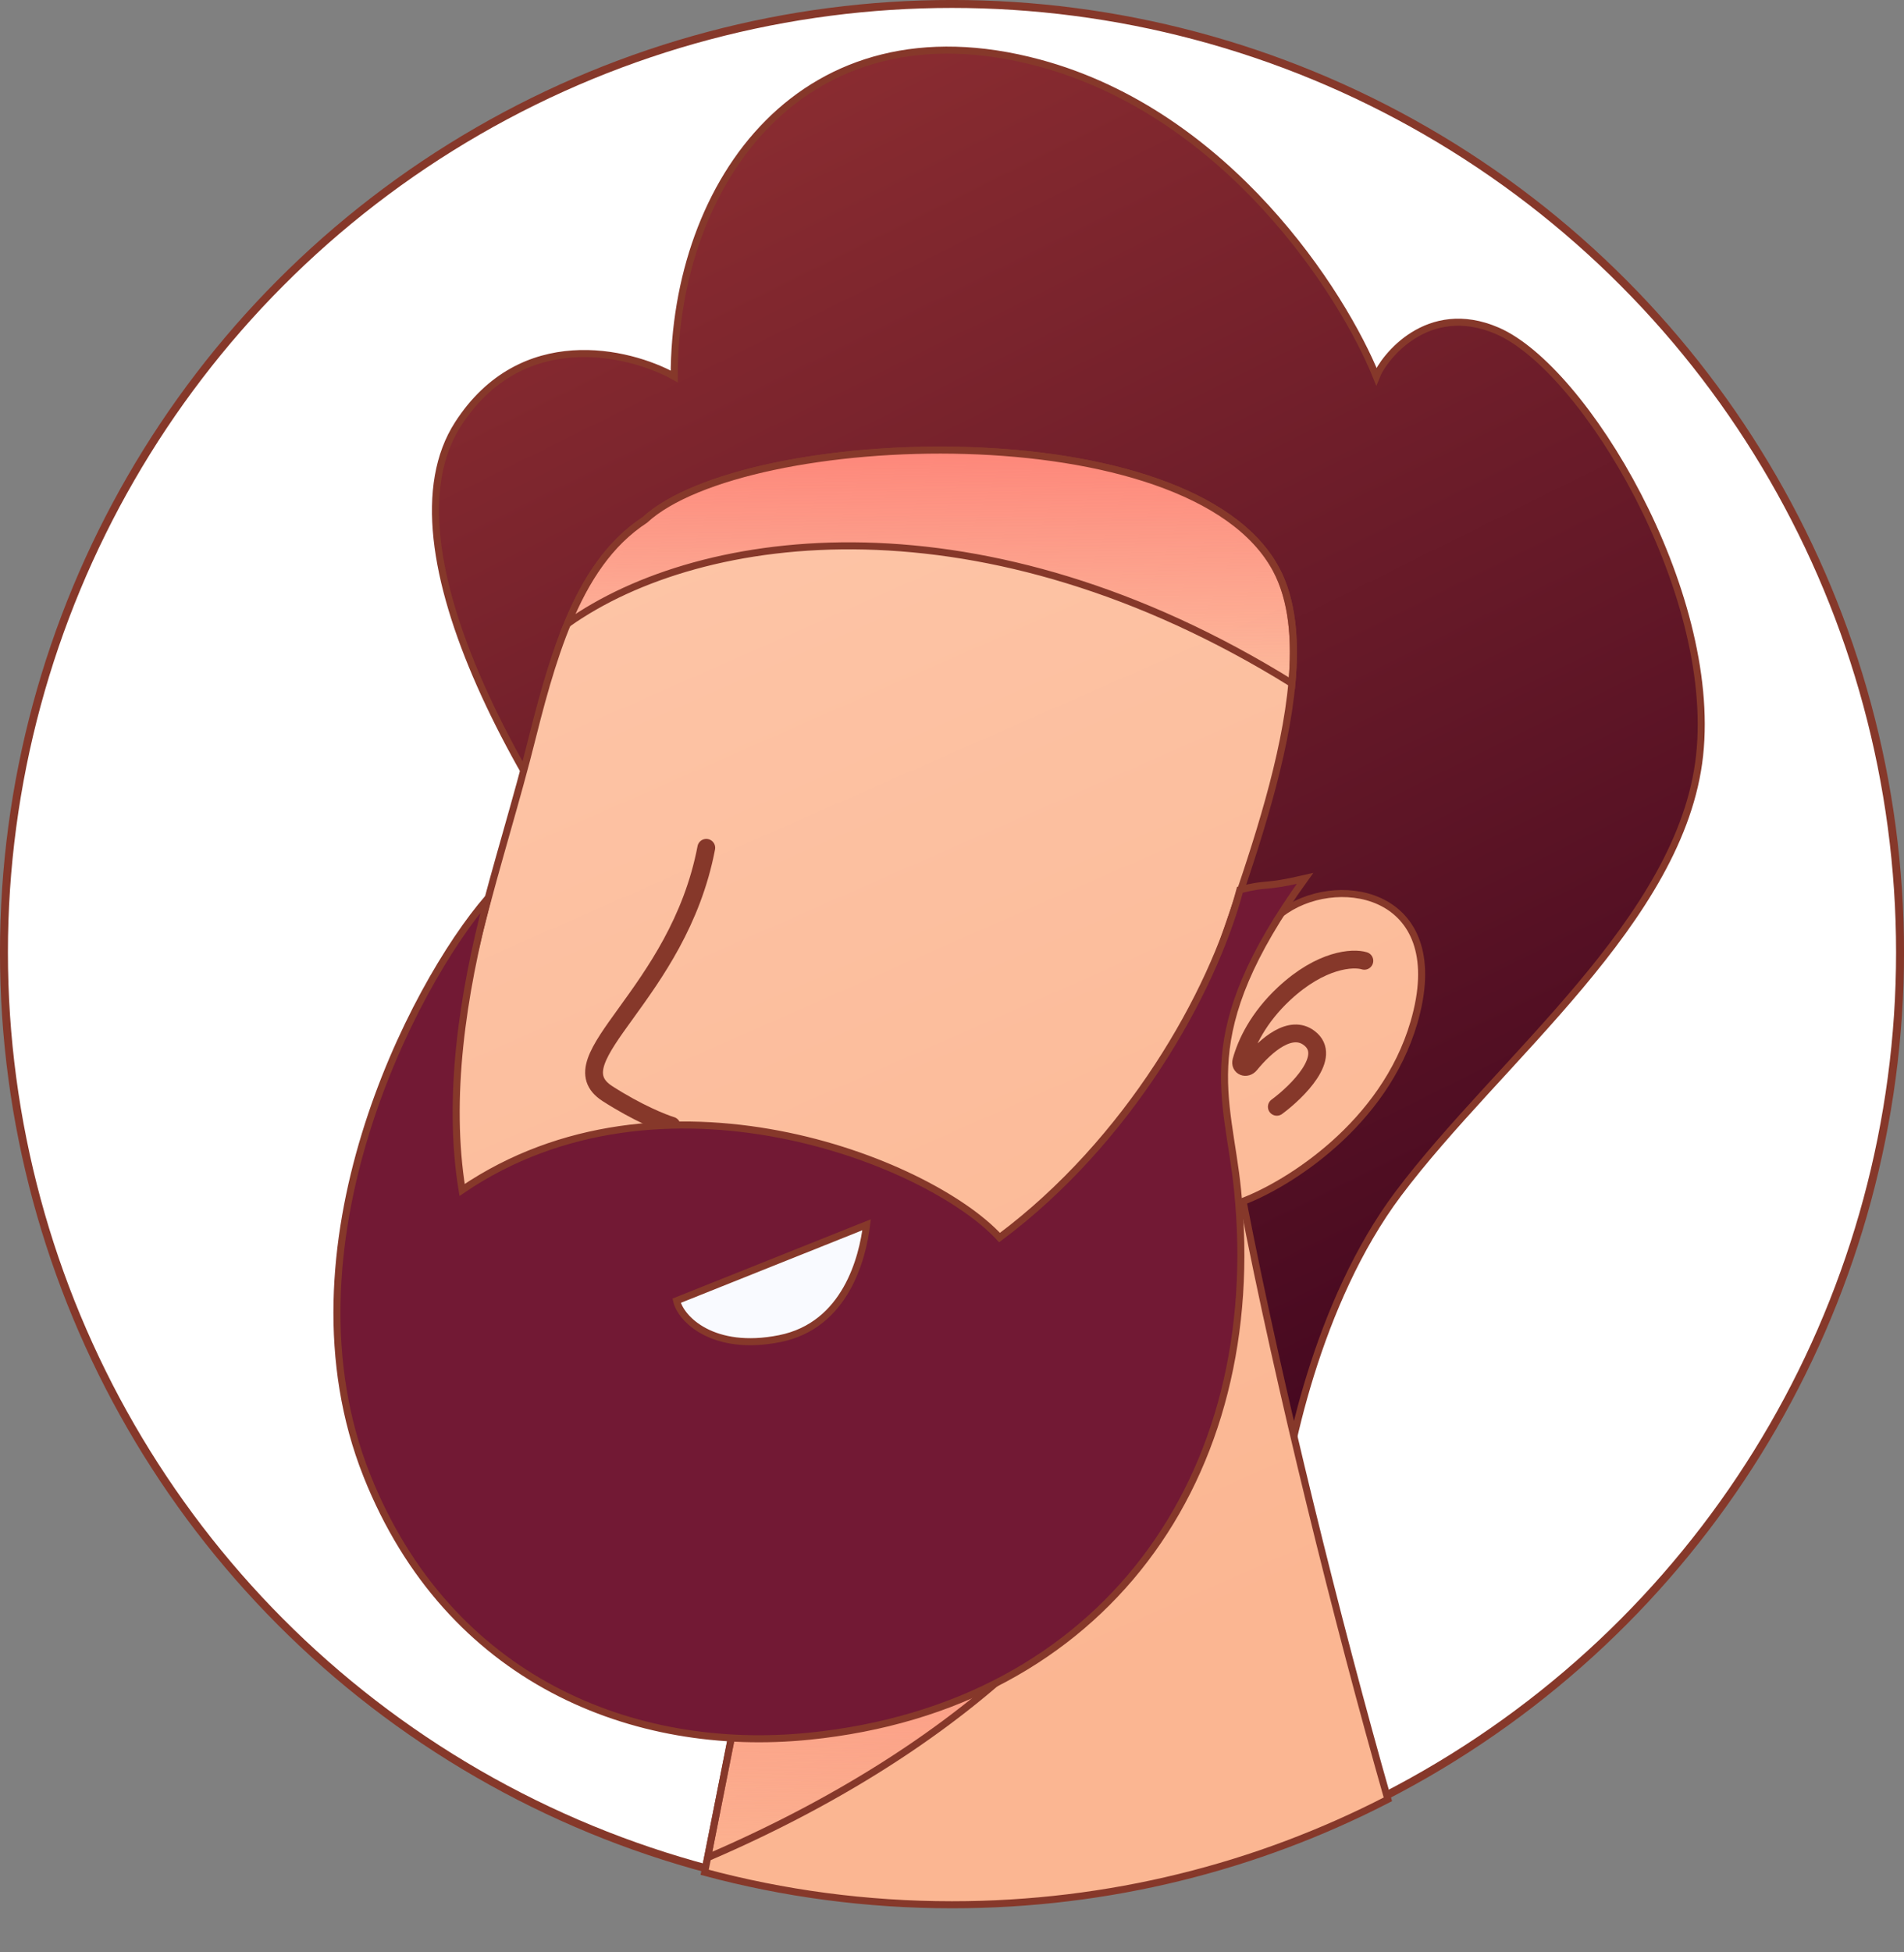 <svg width="40" height="41" viewBox="0 0 40 41" fill="none" xmlns="http://www.w3.org/2000/svg">
<rect x="0" y="0" width="40" height="41" fill="#808080" stroke="none"/>
<circle cx="20" cy="20" r="19.917" fill="white" stroke="#86382A" stroke-width="0.167"/>
<path d="M29.373 25.072C27.673 27.338 26.998 30.627 26.873 31.988C23.845 29.683 17.106 24.255 14.373 20.988C10.956 16.905 7.956 11.489 9.623 8.905C10.956 6.839 13.206 7.377 14.164 7.905C14.164 3.822 16.873 -0.011 21.831 1.322C25.798 2.389 28.206 6.155 28.914 7.905C29.067 7.516 29.989 6.314 31.456 6.947C33.289 7.739 36.081 12.405 35.706 15.864C35.331 19.322 31.498 22.238 29.373 25.072Z" fill="url(#paint0_linear_2424_2512)" stroke="#86382A" stroke-width="0.148"/>
<path d="M14.804 39.318L16.464 30.951C15.416 31.194 12.94 31.277 11.414 29.661C9.506 27.641 9.226 23.993 9.618 21.693C9.878 20.17 10.261 18.819 10.637 17.494C10.829 16.817 11.019 16.147 11.189 15.464C11.694 13.444 12.255 11.761 13.546 10.919C15.642 8.985 25.021 8.615 26.809 11.959C28.001 14.188 25.922 18.83 25.332 20.905C25.463 20.55 26.07 19.74 27.013 19.112C28.191 18.326 30.492 18.775 29.706 21.468C29.078 23.623 27.05 24.872 26.115 25.228C26.863 29.105 28.109 34.116 29.157 37.786C26.414 39.201 23.301 40 20.001 40C18.203 40 16.461 39.763 14.804 39.318Z" fill="url(#paint1_linear_2424_2512)" stroke="#86382A" stroke-width="0.148"/>
<path d="M14.865 39.011C21.421 36.19 23.964 32.358 24.416 30.572L16.241 32.078L14.865 39.011Z" fill="url(#paint2_linear_2424_2512)" stroke="#86382A" stroke-width="0.148"/>
<path d="M14.838 17.804C14.246 20.903 11.629 22.238 12.761 22.966C13.39 23.37 13.921 23.583 14.108 23.639" stroke="#86382A" stroke-width="0.374" stroke-linecap="round"/>
<path d="M7.708 30.989C5.808 26.222 8.666 20.697 10.249 18.864C9.708 20.905 9.395 23.072 9.708 24.989C13.874 22.155 19.499 24.364 20.999 25.989C23.708 23.968 25.47 20.864 26.049 18.686C26.66 18.53 26.52 18.655 27.416 18.447C25.041 21.739 25.798 22.997 25.999 24.989C26.608 31.011 23.191 35.837 16.996 36.461C13.32 36.831 9.423 35.293 7.708 30.989Z" fill="#721934" stroke="#86382A" stroke-width="0.148"/>
<path d="M18.206 25.72L14.215 27.315C14.298 27.696 14.98 28.39 16.377 28.112C17.774 27.835 18.123 26.401 18.206 25.72Z" fill="#F9FAFF" stroke="#86382A" stroke-width="0.148"/>
<path d="M27.141 14.352C20.674 10.339 14.76 11.087 11.92 13.1C12.307 12.16 12.807 11.402 13.547 10.919C15.642 8.985 25.022 8.615 26.81 11.959C27.151 12.598 27.224 13.435 27.141 14.352Z" fill="url(#paint3_linear_2424_2512)" stroke="#86382A" stroke-width="0.148"/>
<path d="M28.663 20.177C28.426 20.104 27.756 20.14 26.975 20.868C26.437 21.37 26.183 21.901 26.079 22.282C26.047 22.401 26.182 22.451 26.261 22.355C26.605 21.935 27.118 21.502 27.507 21.801C28.004 22.183 27.259 22.921 26.824 23.243" stroke="#86382A" stroke-width="0.374" stroke-linecap="round"/>
<defs>
<linearGradient id="paint0_linear_2424_2512" x1="14.994" y1="1.477" x2="29.012" y2="29.688" gradientUnits="userSpaceOnUse">
<stop stop-color="#8C2D31"/>
<stop offset="1" stop-color="#450820"/>
</linearGradient>
<linearGradient id="paint1_linear_2424_2512" x1="15.252" y1="10.924" x2="25.523" y2="34.296" gradientUnits="userSpaceOnUse">
<stop stop-color="#FDC4A6"/>
<stop offset="1" stop-color="#FBB692"/>
</linearGradient>
<linearGradient id="paint2_linear_2424_2512" x1="16.598" y1="30.572" x2="16.406" y2="39.971" gradientUnits="userSpaceOnUse">
<stop stop-color="#FD877A"/>
<stop offset="1" stop-color="#FD877A" stop-opacity="0"/>
</linearGradient>
<linearGradient id="paint3_linear_2424_2512" x1="14.687" y1="9.452" x2="14.646" y2="14.912" gradientUnits="userSpaceOnUse">
<stop stop-color="#FD877A"/>
<stop offset="1" stop-color="#FD877A" stop-opacity="0"/>
</linearGradient>
</defs>
</svg>
